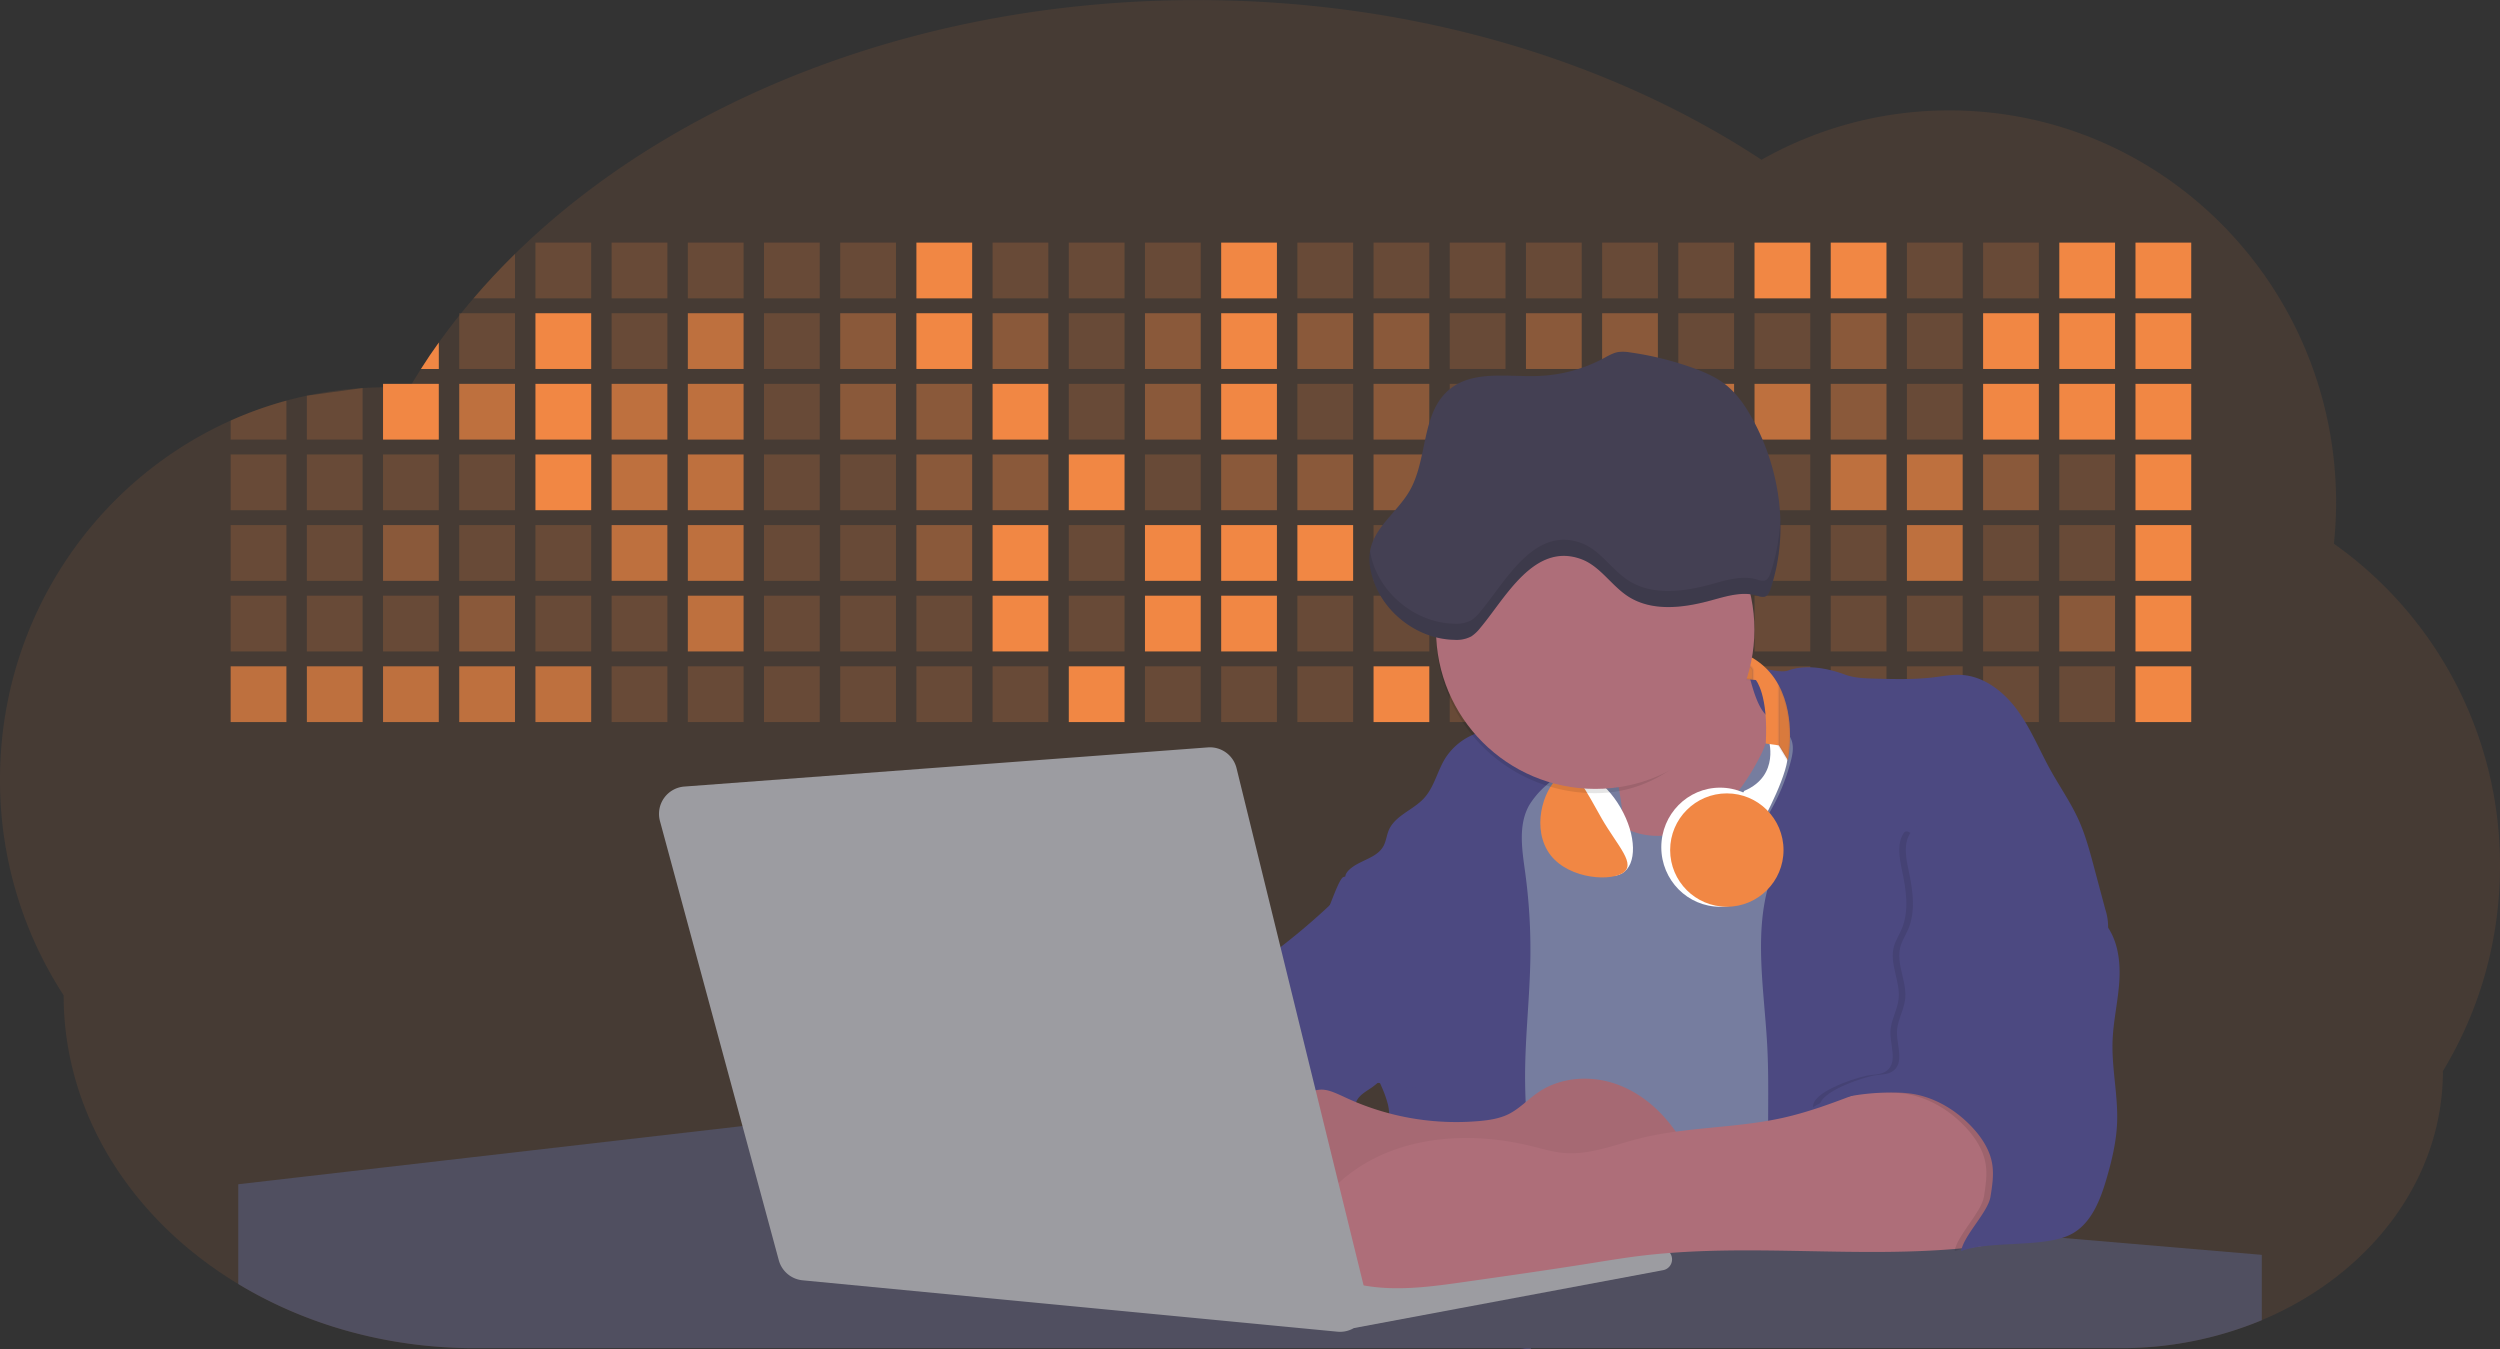 <svg id="aa7bae02-e79e-4d6b-a496-aba15f39787c" data-name="Layer 1" xmlns="http://www.w3.org/2000/svg" width="1144" height="617.32" viewBox="0 0 1144 617.32"><rect x="0" y="0" width="1144" height="617.32" fill="#333333" stroke="none"/><title>developer activity</title><path d="M1172,537.57a181.92,181.92,0,0,1-6.85,49.6,180.06,180.06,0,0,1-19.27,44.28c0,50.1-33.82,93.4-82.91,114a167.3,167.3,0,0,1-64.73,12.8H245.17c-40.25,0-77.55-10.86-108.14-29.36A185.76,185.76,0,0,1,112.2,711c-34-29.22-55.08-69.6-55.08-114.2A180.5,180.5,0,0,1,28,498.08c0-73.36,43.39-136.44,105.55-164.29a174.52,174.52,0,0,1,25.51-9.12q4.63-1.26,9.36-2.26a175.39,175.39,0,0,1,25.51-3.5q4.65-.29,9.35-.33H205c3.46,0,6.89.12,10.3.32l1.12-1.9q2.06-3.44,4.22-6.81,3.9-6.14,8.18-12.1,4.48-6.29,9.35-12.38l.83-1q2.76-3.44,5.64-6.8,9-10.49,19-20.35c72.11-70.68,185.08-116.18,312.08-116.18,98.82,0,189.15,27.55,258.34,73.07A174.18,174.18,0,0,1,920,191.86c97.74,0,177,80.37,177,179.51a184.9,184.9,0,0,1-1,18.78A180,180,0,0,1,1172,537.57Z" transform="translate(-28 -141.34)" fill="#f18744" opacity="0.1"/><path d="M263.66,257.52v20.35h-19Q253.59,267.39,263.66,257.52Z" transform="translate(-28 -141.34)" fill="#f18744" opacity="0.2"/><rect x="245.02" y="111.02" width="25.51" height="25.51" fill="#f18744" opacity="0.2"/><rect x="279.88" y="111.02" width="25.51" height="25.51" fill="#f18744" opacity="0.2"/><rect x="314.75" y="111.02" width="25.51" height="25.51" fill="#f18744" opacity="0.2"/><rect x="349.61" y="111.02" width="25.51" height="25.51" fill="#f18744" opacity="0.2"/><rect x="384.48" y="111.02" width="25.51" height="25.51" fill="#f18744" opacity="0.2"/><rect x="419.35" y="111.02" width="25.51" height="25.51" fill="#f18744"/><rect x="454.21" y="111.02" width="25.51" height="25.51" fill="#f18744" opacity="0.2"/><rect x="489.08" y="111.02" width="25.51" height="25.51" fill="#f18744" opacity="0.2"/><rect x="523.94" y="111.02" width="25.51" height="25.51" fill="#f18744" opacity="0.2"/><rect x="558.81" y="111.02" width="25.51" height="25.51" fill="#f18744"/><rect x="593.68" y="111.02" width="25.51" height="25.51" fill="#f18744" opacity="0.2"/><rect x="628.54" y="111.02" width="25.51" height="25.51" fill="#f18744" opacity="0.2"/><rect x="663.41" y="111.02" width="25.51" height="25.51" fill="#f18744" opacity="0.2"/><rect x="698.28" y="111.02" width="25.51" height="25.51" fill="#f18744" opacity="0.2"/><rect x="733.14" y="111.02" width="25.51" height="25.51" fill="#f18744" opacity="0.2"/><rect x="768.01" y="111.02" width="25.51" height="25.51" fill="#f18744" opacity="0.2"/><rect x="802.87" y="111.02" width="25.51" height="25.51" fill="#f18744"/><rect x="837.74" y="111.02" width="25.51" height="25.51" fill="#f18744"/><rect x="872.61" y="111.02" width="25.51" height="25.51" fill="#f18744" opacity="0.2"/><rect x="907.47" y="111.02" width="25.51" height="25.51" fill="#f18744" opacity="0.2"/><rect x="942.34" y="111.02" width="25.51" height="25.51" fill="#f18744"/><rect x="977.2" y="111.02" width="25.51" height="25.51" fill="#f18744"/><path d="M228.8,298.08v12.1h-8.18Q224.52,304,228.8,298.08Z" transform="translate(-28 -141.34)" fill="#f18744"/><rect x="210.15" y="143.33" width="25.51" height="25.51" fill="#f18744" opacity="0.2"/><rect x="245.02" y="143.33" width="25.51" height="25.51" fill="#f18744"/><rect x="279.88" y="143.33" width="25.51" height="25.51" fill="#f18744" opacity="0.2"/><rect x="314.75" y="143.33" width="25.51" height="25.51" fill="#f18744" opacity="0.7"/><rect x="349.61" y="143.33" width="25.51" height="25.51" fill="#f18744" opacity="0.2"/><rect x="384.48" y="143.33" width="25.51" height="25.51" fill="#f18744" opacity="0.4"/><rect x="419.35" y="143.33" width="25.51" height="25.51" fill="#f18744"/><rect x="454.21" y="143.33" width="25.51" height="25.51" fill="#f18744" opacity="0.4"/><rect x="489.08" y="143.33" width="25.51" height="25.51" fill="#f18744" opacity="0.2"/><rect x="523.94" y="143.33" width="25.51" height="25.51" fill="#f18744" opacity="0.4"/><rect x="558.81" y="143.33" width="25.51" height="25.51" fill="#f18744"/><rect x="593.68" y="143.33" width="25.51" height="25.51" fill="#f18744" opacity="0.4"/><rect x="628.54" y="143.33" width="25.51" height="25.51" fill="#f18744" opacity="0.4"/><rect x="663.41" y="143.33" width="25.51" height="25.51" fill="#f18744" opacity="0.2"/><rect x="698.28" y="143.33" width="25.51" height="25.51" fill="#f18744" opacity="0.4"/><rect x="733.14" y="143.33" width="25.51" height="25.51" fill="#f18744" opacity="0.4"/><rect x="768.01" y="143.33" width="25.51" height="25.51" fill="#f18744" opacity="0.2"/><rect x="802.87" y="143.33" width="25.51" height="25.51" fill="#f18744" opacity="0.2"/><rect x="837.74" y="143.33" width="25.51" height="25.51" fill="#f18744" opacity="0.4"/><rect x="872.61" y="143.33" width="25.51" height="25.51" fill="#f18744" opacity="0.2"/><rect x="907.47" y="143.33" width="25.51" height="25.51" fill="#f18744"/><rect x="942.34" y="143.33" width="25.51" height="25.51" fill="#f18744"/><rect x="977.2" y="143.33" width="25.51" height="25.51" fill="#f18744"/><path d="M159.06,324.67V342.5H133.55v-8.71A174.52,174.52,0,0,1,159.06,324.67Z" transform="translate(-28 -141.34)" fill="#f18744" opacity="0.2"/><polygon points="165.93 177.57 165.93 201.16 140.42 201.16 140.42 181.07 165.93 177.57" fill="#f18744" opacity="0.2"/><rect x="175.28" y="175.65" width="25.51" height="25.51" fill="#f18744"/><rect x="210.15" y="175.65" width="25.51" height="25.51" fill="#f18744" opacity="0.7"/><rect x="245.02" y="175.65" width="25.51" height="25.51" fill="#f18744"/><rect x="279.88" y="175.65" width="25.51" height="25.51" fill="#f18744" opacity="0.7"/><rect x="314.75" y="175.65" width="25.51" height="25.51" fill="#f18744" opacity="0.7"/><rect x="349.61" y="175.65" width="25.51" height="25.51" fill="#f18744" opacity="0.2"/><rect x="384.48" y="175.65" width="25.51" height="25.51" fill="#f18744" opacity="0.4"/><rect x="419.35" y="175.65" width="25.51" height="25.51" fill="#f18744" opacity="0.4"/><rect x="454.21" y="175.65" width="25.51" height="25.51" fill="#f18744"/><rect x="489.08" y="175.65" width="25.51" height="25.51" fill="#f18744" opacity="0.2"/><rect x="523.94" y="175.65" width="25.51" height="25.51" fill="#f18744" opacity="0.4"/><rect x="558.81" y="175.65" width="25.51" height="25.51" fill="#f18744"/><rect x="593.68" y="175.65" width="25.51" height="25.51" fill="#f18744" opacity="0.2"/><rect x="628.54" y="175.65" width="25.51" height="25.51" fill="#f18744" opacity="0.4"/><rect x="663.41" y="175.65" width="25.51" height="25.51" fill="#f18744" opacity="0.2"/><rect x="698.28" y="175.65" width="25.51" height="25.51" fill="#f18744"/><rect x="733.14" y="175.65" width="25.51" height="25.51" fill="#f18744" opacity="0.2"/><rect x="768.01" y="175.65" width="25.51" height="25.51" fill="#f18744" opacity="0.7"/><rect x="802.87" y="175.65" width="25.51" height="25.51" fill="#f18744" opacity="0.7"/><rect x="837.74" y="175.65" width="25.51" height="25.51" fill="#f18744" opacity="0.4"/><rect x="872.61" y="175.65" width="25.51" height="25.51" fill="#f18744" opacity="0.2"/><rect x="907.47" y="175.65" width="25.51" height="25.51" fill="#f18744"/><rect x="942.34" y="175.65" width="25.51" height="25.51" fill="#f18744"/><rect x="977.2" y="175.65" width="25.51" height="25.51" fill="#f18744"/><rect x="105.55" y="207.96" width="25.51" height="25.51" fill="#f18744" opacity="0.2"/><rect x="140.42" y="207.96" width="25.51" height="25.51" fill="#f18744" opacity="0.2"/><rect x="175.28" y="207.96" width="25.51" height="25.51" fill="#f18744" opacity="0.2"/><rect x="210.15" y="207.96" width="25.51" height="25.51" fill="#f18744" opacity="0.2"/><rect x="245.02" y="207.96" width="25.51" height="25.51" fill="#f18744"/><rect x="279.88" y="207.96" width="25.51" height="25.51" fill="#f18744" opacity="0.7"/><rect x="314.75" y="207.96" width="25.51" height="25.51" fill="#f18744" opacity="0.7"/><rect x="349.61" y="207.96" width="25.51" height="25.51" fill="#f18744" opacity="0.2"/><rect x="384.48" y="207.96" width="25.51" height="25.51" fill="#f18744" opacity="0.2"/><rect x="419.35" y="207.96" width="25.51" height="25.51" fill="#f18744" opacity="0.4"/><rect x="454.21" y="207.96" width="25.51" height="25.51" fill="#f18744" opacity="0.4"/><rect x="489.08" y="207.96" width="25.51" height="25.51" fill="#f18744"/><rect x="523.94" y="207.96" width="25.51" height="25.51" fill="#f18744" opacity="0.2"/><rect x="558.81" y="207.96" width="25.51" height="25.51" fill="#f18744" opacity="0.4"/><rect x="593.68" y="207.96" width="25.51" height="25.51" fill="#f18744" opacity="0.4"/><rect x="628.54" y="207.96" width="25.51" height="25.51" fill="#f18744" opacity="0.4"/><rect x="663.41" y="207.96" width="25.51" height="25.51" fill="#f18744" opacity="0.4"/><rect x="698.28" y="207.96" width="25.51" height="25.51" fill="#f18744" opacity="0.2"/><rect x="733.14" y="207.96" width="25.51" height="25.51" fill="#f18744" opacity="0.2"/><rect x="768.01" y="207.96" width="25.51" height="25.51" fill="#f18744" opacity="0.2"/><rect x="802.87" y="207.96" width="25.51" height="25.51" fill="#f18744" opacity="0.2"/><rect x="837.74" y="207.96" width="25.51" height="25.51" fill="#f18744" opacity="0.7"/><rect x="872.61" y="207.96" width="25.51" height="25.51" fill="#f18744" opacity="0.7"/><rect x="907.47" y="207.96" width="25.51" height="25.51" fill="#f18744" opacity="0.4"/><rect x="942.34" y="207.96" width="25.51" height="25.51" fill="#f18744" opacity="0.2"/><rect x="977.2" y="207.96" width="25.51" height="25.51" fill="#f18744"/><rect x="105.55" y="240.28" width="25.51" height="25.51" fill="#f18744" opacity="0.2"/><rect x="140.42" y="240.28" width="25.51" height="25.51" fill="#f18744" opacity="0.2"/><rect x="175.28" y="240.28" width="25.51" height="25.51" fill="#f18744" opacity="0.4"/><rect x="210.15" y="240.28" width="25.51" height="25.51" fill="#f18744" opacity="0.2"/><rect x="245.02" y="240.28" width="25.51" height="25.51" fill="#f18744" opacity="0.2"/><rect x="279.88" y="240.28" width="25.51" height="25.51" fill="#f18744" opacity="0.7"/><rect x="314.75" y="240.28" width="25.51" height="25.51" fill="#f18744" opacity="0.7"/><rect x="349.61" y="240.28" width="25.51" height="25.51" fill="#f18744" opacity="0.2"/><rect x="384.48" y="240.28" width="25.51" height="25.51" fill="#f18744" opacity="0.2"/><rect x="419.35" y="240.28" width="25.51" height="25.51" fill="#f18744" opacity="0.4"/><rect x="454.21" y="240.28" width="25.51" height="25.51" fill="#f18744"/><rect x="489.08" y="240.28" width="25.51" height="25.51" fill="#f18744" opacity="0.2"/><rect x="523.94" y="240.28" width="25.51" height="25.51" fill="#f18744"/><rect x="558.81" y="240.28" width="25.51" height="25.51" fill="#f18744"/><rect x="593.68" y="240.28" width="25.51" height="25.51" fill="#f18744"/><rect x="628.54" y="240.28" width="25.51" height="25.51" fill="#f18744" opacity="0.2"/><rect x="663.41" y="240.28" width="25.51" height="25.51" fill="#f18744"/><rect x="698.28" y="240.28" width="25.51" height="25.51" fill="#f18744" opacity="0.2"/><rect x="733.14" y="240.28" width="25.51" height="25.51" fill="#f18744" opacity="0.2"/><rect x="768.01" y="240.28" width="25.51" height="25.51" fill="#f18744" opacity="0.2"/><rect x="802.87" y="240.28" width="25.51" height="25.51" fill="#f18744" opacity="0.2"/><rect x="837.74" y="240.28" width="25.51" height="25.51" fill="#f18744" opacity="0.2"/><rect x="872.61" y="240.28" width="25.51" height="25.51" fill="#f18744" opacity="0.7"/><rect x="907.47" y="240.28" width="25.51" height="25.51" fill="#f18744" opacity="0.2"/><rect x="942.34" y="240.28" width="25.51" height="25.51" fill="#f18744" opacity="0.2"/><rect x="977.2" y="240.28" width="25.51" height="25.51" fill="#f18744"/><rect x="105.55" y="272.59" width="25.51" height="25.51" fill="#f18744" opacity="0.2"/><rect x="140.42" y="272.59" width="25.51" height="25.51" fill="#f18744" opacity="0.2"/><rect x="175.28" y="272.59" width="25.51" height="25.51" fill="#f18744" opacity="0.2"/><rect x="210.15" y="272.59" width="25.51" height="25.51" fill="#f18744" opacity="0.4"/><rect x="245.02" y="272.59" width="25.51" height="25.51" fill="#f18744" opacity="0.2"/><rect x="279.88" y="272.59" width="25.51" height="25.51" fill="#f18744" opacity="0.2"/><rect x="314.75" y="272.59" width="25.51" height="25.51" fill="#f18744" opacity="0.7"/><rect x="349.61" y="272.59" width="25.51" height="25.51" fill="#f18744" opacity="0.2"/><rect x="384.48" y="272.59" width="25.51" height="25.51" fill="#f18744" opacity="0.2"/><rect x="419.35" y="272.59" width="25.51" height="25.51" fill="#f18744" opacity="0.2"/><rect x="454.21" y="272.59" width="25.51" height="25.51" fill="#f18744"/><rect x="489.08" y="272.59" width="25.51" height="25.51" fill="#f18744" opacity="0.2"/><rect x="523.94" y="272.59" width="25.51" height="25.51" fill="#f18744"/><rect x="558.81" y="272.59" width="25.51" height="25.51" fill="#f18744"/><rect x="593.68" y="272.59" width="25.51" height="25.51" fill="#f18744" opacity="0.2"/><rect x="628.54" y="272.59" width="25.51" height="25.51" fill="#f18744" opacity="0.2"/><rect x="663.41" y="272.59" width="25.51" height="25.51" fill="#f18744" opacity="0.2"/><rect x="698.28" y="272.59" width="25.51" height="25.51" fill="#f18744" opacity="0.2"/><rect x="733.14" y="272.59" width="25.51" height="25.51" fill="#f18744" opacity="0.2"/><rect x="768.01" y="272.59" width="25.51" height="25.51" fill="#f18744" opacity="0.2"/><rect x="802.87" y="272.59" width="25.51" height="25.51" fill="#f18744" opacity="0.2"/><rect x="837.74" y="272.59" width="25.51" height="25.51" fill="#f18744" opacity="0.2"/><rect x="872.61" y="272.59" width="25.51" height="25.51" fill="#f18744" opacity="0.2"/><rect x="907.47" y="272.59" width="25.51" height="25.51" fill="#f18744" opacity="0.2"/><rect x="942.34" y="272.59" width="25.51" height="25.51" fill="#f18744" opacity="0.4"/><rect x="977.2" y="272.59" width="25.51" height="25.51" fill="#f18744"/><rect x="105.55" y="304.91" width="25.51" height="25.51" fill="#f18744" opacity="0.7"/><rect x="140.42" y="304.91" width="25.51" height="25.51" fill="#f18744" opacity="0.7"/><rect x="175.28" y="304.91" width="25.51" height="25.51" fill="#f18744" opacity="0.7"/><rect x="210.15" y="304.91" width="25.51" height="25.51" fill="#f18744" opacity="0.7"/><rect x="245.02" y="304.91" width="25.51" height="25.51" fill="#f18744" opacity="0.7"/><rect x="279.88" y="304.91" width="25.51" height="25.51" fill="#f18744" opacity="0.2"/><rect x="314.75" y="304.91" width="25.51" height="25.51" fill="#f18744" opacity="0.2"/><rect x="349.61" y="304.91" width="25.51" height="25.51" fill="#f18744" opacity="0.2"/><rect x="384.48" y="304.91" width="25.51" height="25.51" fill="#f18744" opacity="0.2"/><rect x="419.35" y="304.91" width="25.51" height="25.51" fill="#f18744" opacity="0.2"/><rect x="454.21" y="304.91" width="25.51" height="25.51" fill="#f18744" opacity="0.2"/><rect x="489.08" y="304.91" width="25.51" height="25.51" fill="#f18744"/><rect x="523.94" y="304.91" width="25.51" height="25.51" fill="#f18744" opacity="0.2"/><rect x="558.81" y="304.91" width="25.51" height="25.51" fill="#f18744" opacity="0.2"/><rect x="593.68" y="304.91" width="25.51" height="25.51" fill="#f18744" opacity="0.2"/><rect x="628.54" y="304.91" width="25.51" height="25.51" fill="#f18744"/><rect x="663.41" y="304.91" width="25.51" height="25.51" fill="#f18744" opacity="0.2"/><rect x="698.28" y="304.91" width="25.51" height="25.51" fill="#f18744" opacity="0.2"/><rect x="733.14" y="304.91" width="25.51" height="25.51" fill="#f18744" opacity="0.2"/><rect x="768.01" y="304.91" width="25.51" height="25.51" fill="#f18744" opacity="0.2"/><rect x="802.87" y="304.91" width="25.51" height="25.51" fill="#f18744" opacity="0.2"/><rect x="837.74" y="304.91" width="25.51" height="25.51" fill="#f18744" opacity="0.2"/><rect x="872.61" y="304.91" width="25.51" height="25.51" fill="#f18744" opacity="0.2"/><rect x="907.47" y="304.91" width="25.51" height="25.51" fill="#f18744" opacity="0.2"/><rect x="942.34" y="304.91" width="25.51" height="25.51" fill="#f18744" opacity="0.2"/><rect x="977.2" y="304.91" width="25.51" height="25.51" fill="#f18744"/><circle cx="734.52" cy="363.89" r="34.87" fill="#767d9f"/><path d="M760.71,460.87q5.22,22.78,8.86,45.9c.73,4.58,1.38,9.41-.28,13.74-1.39,3.61-4.22,6.43-6.44,9.59s-3.9,7.21-2.55,10.83,5.29,5.6,9.05,6.62c10.76,2.9,22.23.79,32.94-2.35a53.29,53.29,0,0,0,13.81-5.72c4.54-2.88,8.26-6.88,11.68-11,15.61-18.93,25.83-41.65,35.45-64.23a39.12,39.12,0,0,1-33.11-13.34c-3.94-4.63-6.83-11.08-4.61-16.74-6.51,3.57-14.24,3.81-21.25,6.25a75.49,75.49,0,0,0-12.5,6.15q-7.18,4.15-14.28,8.46C772.07,458.29,767,461.19,760.71,460.87Z" transform="translate(-28 -141.34)" fill="#ae6e79"/><path d="M833.64,487.05c-6.11,11.89-14.06,23.32-25.41,30.4s-26.63,9-38,2c-5.6-3.42-9.84-8.62-14.73-13s-11-8.13-17.57-7.56c-7.24.63-12.91,6.28-17.76,11.69-7.36,8.22-14.47,16.79-19.68,26.52-10,18.7-12.37,40.56-11.93,61.76s3.51,42.29,3.58,63.49c.1,26.08-4.32,51.95-8.79,77.64,41.1-5.06,82.25,6,123.44,10.19,26.36,2.71,52.92,2.65,79.42,2.58,4.66,0,9.62-.12,13.5-2.7a18.2,18.2,0,0,0,5.59-6.64c3.66-6.75,5.13-14.45,6.15-22.06,2.59-19.22,2.67-38.68,2.74-58.08.18-47,.35-94.17-5.62-140.8-1.47-11.47-3.35-23-7.75-33.73s-11.58-20.6-21.62-26.35c-6.45-3.7-21.4-10.14-29-6.41C841.67,460.15,837.73,479.09,833.64,487.05Z" transform="translate(-28 -141.34)" fill="#767d9f"/><path d="M836.68,619.77c-1.55-29-7.86-59.95,5.57-85.69,3.3-6.32-8.54-14.21-4.88-20.33a92.08,92.08,0,0,0,10.06-23.93c.76-2.89,1.37-5.95.65-8.85-1.33-5.29-6.56-8.44-11-11.66-4.9-3.56-7.42-14.41-9-20.28s12.57,1.2,18.26-.89c7.9-2.89,17.94-1.07,25.82,1.86,4.4,1.62,9.18,1.76,13.87,1.88,9.11.24,18.25.47,27.29-.65,4.06-.51,8.13-1.28,12.21-1.05,10.41.59,19.46,7.71,25.62,16.13s10.08,18.23,15.13,27.35c4.21,7.6,9.23,14.78,12.82,22.69,3.18,7,5.19,14.52,7.18,22l5.13,19.19a25.58,25.58,0,0,1,1.26,8.51c-.26,3.07-1.62,5.93-3,8.66A164.12,164.12,0,0,1,971,603.2c-10.79,13.23-23.89,25.16-30.3,41-2.5,6.17-3.89,12.73-5.16,19.27a707.94,707.94,0,0,0-10.9,79.15,174.2,174.2,0,0,0-36.52-12.21,177.61,177.61,0,0,0-19-3c-5.59-.58-12.8.52-18.12-1-8.9-2.53-9.88-17.58-11.23-25.46-2.16-12.55-2.59-25.32-2.67-38C837,648.53,837.45,634.14,836.68,619.77Z" transform="translate(-28 -141.34)" fill="#4c4981"/><path d="M641.23,565.54c4.21,24,8.85,48.07,18,70.62-.23.22-.46.42-.69.62-.81.69-1.65,1.34-2.53,2-2.05,1.44-4.3,2.66-6,4.54a8,8,0,0,0-1.5,2.45,5.48,5.48,0,0,0,0,4.47c-4.77,2.11-10.31,1.46-15.66,1.26-4.61-.17-9.08,0-12.78,2.53-5.14,3.54-6.69,10.34-7.52,16.52q-.46,3.38-.79,6.77-.32,3.15-.52,6.32a188.61,188.61,0,0,0-.19,21q.08,1.92.21,3.84c-16.34-.39-31.23-8.91-45.32-17.19-3.22-1.89-6.54-3.88-8.63-7A15.8,15.8,0,0,1,555,674c0-.51.09-1,.16-1.52a41.58,41.58,0,0,1,2.29-8.68,107.2,107.2,0,0,1,19.19-32.65c3.58-4.18,7.61-8.27,9.28-13.52.73-2.29,1-4.72,1.74-7,3.32-9.88,15.3-14.55,19.4-24.14,1-2.29,1.46-4.8,2.7-7a17.63,17.63,0,0,1,4.25-4.75c.73-.61,1.49-1.2,2.24-1.79q10.54-8.26,20.31-17.45,1.82-1.71,3.6-3.46A59.48,59.48,0,0,0,641.23,565.54Z" transform="translate(-28 -141.34)" fill="#4c4981"/><path d="M742,494.56c-1.44,1.52-3,2.95-4.53,4.37l-.41.37-1.62,1.5a39,39,0,0,0-7.55,8.79l-.17.28c-5.1,9.13-3.21,20.37-1.79,30.74a261.55,261.55,0,0,1,2.37,39c-.26,18-2.38,35.88-2.42,53.86,0,4.08.09,8.15.27,12.23.29,6.63.79,13.25,1.39,19.87.65,7.26,1.43,14.51,2.16,21.76.58,5.61,1.13,11.21,1.59,16.81.23,2.9.45,5.79.63,8.69.21,3.4.38,6.81.48,10.21h0c.07,2.16.11,4.31.11,6.47,0,1.23,0,2.45,0,3.67q0,3.51-.19,7-.2,4.49-.61,9c-.31,3.27-.86,6.84-3.16,9.14-.14.14-.29.27-.44.4l-3.24-.4a332.72,332.72,0,0,0-67.3-1.2c.49-3.38.94-6.75,1.38-10.14.2-1.6.4-3.21.59-4.82q.33-2.76.63-5.52c.23-2,.44-4,.64-6q.78-7.73,1.37-15.47.87-11.29,1.32-22.62.22-5.41.34-10.83.17-6.72.16-13.45,0-6.54-.11-13.1c0-1.44-.06-2.88-.18-4.31a27.35,27.35,0,0,0-.53-3.83,49.87,49.87,0,0,0-3-8.48c-.22-.52-.43-1-.64-1.55-.12-.27-.23-.55-.34-.82,5.76-5.13,9.86-12,13.8-18.76,6.39-10.89,12.93-22.26,14-34.84s-5.18-26.71-17.2-30.55c-3.27-1-6.73-1.28-10.1-1.87-3.18-.56-9.81-1.83-13.49-4.11q-3,3.08-6,6.05a22.15,22.15,0,0,1,2.17-8.71l1.42.07a2.71,2.71,0,0,1-.16-1c0-1.07.74-2.28,2.32-3.62,4.71-4,12.12-4.89,15.09-10.3,1.24-2.25,1.45-4.93,2.45-7.29,2.87-6.73,11.11-9.21,16.07-14.59s6.2-13,10.21-19a28.62,28.62,0,0,1,12-10c.4-.19.81-.38,1.22-.55,8.3-3.55,18.16-4.36,26.76-4.34,3.34,0,12,.1,16.24,1.79a5.32,5.32,0,0,1,1.85,1.13C752.37,480.61,745.34,491,742,494.56Z" transform="translate(-28 -141.34)" fill="#4c4981"/><path d="M642.72,542.69a60.88,60.88,0,0,1,46.74,4.87c7.2,4,13.66,9.58,17.62,16.78,5.95,10.8,5.69,23.82,5.27,36.15-.21,6.17-.48,12.56-3.2,18.1C706,625,700.06,629.4,694,633a42.24,42.24,0,0,1-12.32,5.33c-6.72,1.46-13.7.22-20.47-1-7.36-1.36-15.26-3-20.37-8.48-3-3.18-4.64-7.31-6.26-11.35q-3.49-8.75-7-17.48c-4.05-10.11-5.42-18.52-.07-28.37,2.43-4.49,5.4-8.69,7.8-13.21C636.51,556.14,640.81,543.28,642.72,542.69Z" transform="translate(-28 -141.34)" fill="#4c4981"/><path d="M1063,715.56v29.9a167.3,167.3,0,0,1-64.73,12.8H728.58c-.14.14-.29.27-.44.4l-3.24-.4H245.17c-40.25,0-77.55-10.86-108.14-29.36V683.25l230.72-26.63.18,0L502.29,668l34.77,3,18.06,1.53,37.38,3.17,19.23,1.63,28,2.38,3.94.33,20.18,1.71L691.23,684l38.5,3.26,64.18,5.45,45.15,3.83,74.14,6.29,14.1,1.19,1.52.13,1.32.11,18.62,1.58,20.44,1.74,2.37.2Z" transform="translate(-28 -141.34)" fill="#504f60"/><polygon points="764 573.12 474.86 523.77 463.65 580.46 596.19 596.33 637 601.44 749.26 579.33 764 573.12" fill="#9c9ca1"/><path d="M642.33,739.94l144.86-27.23a5,5,0,0,1,5.94,4.93h0a5,5,0,0,1-4.09,4.93L647.57,749.06Z" transform="translate(-28 -141.34)" fill="#9c9ca1"/><path d="M705.17,654.31c4.51-.42,9.08-1.13,13.14-3.13,5-2.49,8.89-6.78,13.52-9.94,10.18-7,23.8-7.94,35.47-3.92s21.41,12.63,28.23,22.91c4.53,6.85,7.93,15.59,4.73,23.15a30.51,30.51,0,0,1-4.12,6.44l-8.34,10.9a29,29,0,0,1-5.66,6.09c-3.12,2.27-7,3.2-10.82,3.76-10.15,1.48-20.48.64-30.71,1.32-17.57,1.17-34.73,6.83-52.34,6.64-10.12-.11-20.11-2.15-30-4.19l-43.77-9c-7.62-1.56-16.23-3.84-19.82-10.75-1.61-3.11-1.91-6.71-2.1-10.21-.52-9.64,0-20.36,6.68-27.31,6.28-6.52,16.21-8.58,23.71-13.4,9.18-5.91,12.21-4,21.89.44A120,120,0,0,0,705.17,654.31Z" transform="translate(-28 -141.34)" fill="#ae6e79"/><path d="M705.17,654.31c4.51-.42,9.08-1.13,13.14-3.13,5-2.49,8.89-6.78,13.52-9.94,10.18-7,23.8-7.94,35.47-3.92s21.41,12.63,28.23,22.91c4.53,6.85,7.93,15.59,4.73,23.15a30.51,30.51,0,0,1-4.12,6.44l-8.34,10.9a29,29,0,0,1-5.66,6.09c-3.12,2.27-7,3.2-10.82,3.76-10.15,1.48-20.48.64-30.71,1.32-17.57,1.17-34.73,6.83-52.34,6.64-10.12-.11-20.11-2.15-30-4.19l-43.77-9c-7.62-1.56-16.23-3.84-19.82-10.75-1.61-3.11-1.91-6.71-2.1-10.21-.52-9.64,0-20.36,6.68-27.31,6.28-6.52,16.21-8.58,23.71-13.4,9.18-5.91,12.21-4,21.89.44A120,120,0,0,0,705.17,654.31Z" transform="translate(-28 -141.34)" opacity="0.05"/><path d="M880.94,640.6c-12.28,4.75-24.63,9.52-37.49,12.35-21.56,4.75-44.12,4-65.51,9.43-11.3,2.88-22.53,7.52-34.14,6.58-5.19-.42-10.2-2-15.25-3.2-28.37-7-60.62-4.73-83.66,13.27-7.88,6.15-14.33,13.82-20.18,22a14.7,14.7,0,0,0,5.91,21.88A86.62,86.62,0,0,0,659,730.48c13.13,1.16,26.32-.7,39.38-2.56,19.38-2.75,38.77-5.51,58.1-8.6,6.94-1.11,13.88-2.26,20.86-3.14,50.23-6.35,101.37,1.37,151.73-3.93,5.09-.54,10.27-1.24,14.9-3.41,11.72-5.5,17.52-20,15.1-32.74s-11.76-23.33-23-29.83c-9.42-5.47-19.58-7.68-30.07-10C896.26,634,890.32,637,880.94,640.6Z" transform="translate(-28 -141.34)" fill="#ae6e79"/><path d="M988.67,564.44c5.54,7.26,6.72,17,6.12,26.09s-2.76,18.08-3.08,27.21c-.44,12.52,2.58,25,2.07,37.48-.36,8.73-2.43,17.29-4.88,25.67-2.89,9.89-7.07,20.52-16.2,25.27-12.12,6.31-37.54,2.76-50.29,7.7,1.16-7.23,12.28-17.7,13.44-24.93.8-5,1.61-10.14.75-15.15-1.1-6.39-4.85-12.06-9.3-16.78-7.08-7.51-16.32-13.16-26.47-15s-35-.33-43.12,6.08c-1-6.62,17.6-13,24.14-14.43,3.26-.73,7-.32,9.61-2.39,5-3.92,1.37-11.73,1.61-18,.19-5,3.11-9.58,3.7-14.58,1-8-4.22-16.15-2.17-24,.76-2.9,2.45-5.45,3.62-8.21,3.56-8.45,2-18.09.1-27.07-1.18-5.64-2.33-12,.81-16.81,2.91-4.49,11.17,11.5,16.46,10.76,17.47-2.45,33.28-15.4,47.39-4.8,7.19,5.4,8.13,11,11,18.71C976.77,554.6,984,558.36,988.67,564.44Z" transform="translate(-28 -141.34)" opacity="0.1"/><path d="M991.67,564.44c5.54,7.26,6.72,17,6.12,26.09s-2.76,18.08-3.08,27.21c-.44,12.52,2.58,25,2.07,37.48-.36,8.73-2.43,17.29-4.88,25.67-2.89,9.89-7.07,20.52-16.2,25.27-12.12,6.31-37.54,2.76-50.29,7.7,1.16-7.23,12.28-17.7,13.44-24.93.8-5,1.61-10.14.75-15.15-1.1-6.39-4.85-12.06-9.3-16.78-7.08-7.51-16.32-13.16-26.47-15s-35-.33-43.12,6.08c-1-6.62,17.6-13,24.14-14.43,3.26-.73,7-.32,9.61-2.39,5-3.92,1.37-11.73,1.61-18,.19-5,3.11-9.58,3.7-14.58,1-8-4.22-16.15-2.17-24,.76-2.9,2.45-5.45,3.62-8.21,3.56-8.45,2-18.09.1-27.07-1.18-5.64-2.33-12,.81-16.81,2.91-4.49,8.6-6.19,13.89-6.94a68.42,68.42,0,0,1,50,12.9c7.19,5.4,8.13,11,11,18.71C979.77,554.6,987,558.36,991.67,564.44Z" transform="translate(-28 -141.34)" fill="#4c4981"/><path d="M330,517.06,384.37,718a12.55,12.55,0,0,0,10.91,9.21L640,750.72a12.54,12.54,0,0,0,13.38-15.48L593.84,492.86a12.54,12.54,0,0,0-13.12-9.51L341.13,501.27A12.54,12.54,0,0,0,330,517.06Z" transform="translate(-28 -141.34)" fill="#9c9ca1"/><ellipse cx="787.11" cy="387.68" rx="26.9" ry="27.25" fill="#fff"/><path d="M837.2,479.31s5.67,16.86-11.06,23.95L824,507l10.48,10.34S847.4,493.77,846,485.4C846,485.4,844,476.9,837.2,479.31Z" transform="translate(-28 -141.34)" fill="#fff"/><circle cx="790.2" cy="388.99" r="25.94" fill="#f18744"/><path d="M846.13,489.23l-4.12-6.8-6-.85c1.28-22.39-4.53-29.06-4.53-29.06l-1.35-.13-5.88-.57-11.06-11.48v-3.26c15.54,1.85,24.13,9.23,28.77,17.88C850.16,470.14,846.13,489.23,846.13,489.23Z" transform="translate(-28 -141.34)" fill="#f18744"/><path d="M830.18,448.27v4.12l-5.88-.57-11.06-11.48S830.35,444.17,830.18,448.27Z" transform="translate(-28 -141.34)" stroke="#4c4981" stroke-miterlimit="10" opacity="0.1"/><path d="M846.13,489.23l-4.12-6.8V455C850.16,470.14,846.13,489.23,846.13,489.23Z" transform="translate(-28 -141.34)" stroke="#4c4981" stroke-miterlimit="10" opacity="0.1"/><ellipse cx="757.11" cy="518.2" rx="14.43" ry="26.32" transform="translate(-185.67 306.64) rotate(-30)" fill="#fff"/><path d="M761,516c7.27,12.59,16.19,21,9.29,25s-27,2-34.27-10.6-.67-30,6.23-34S753.72,503.38,761,516Z" transform="translate(-28 -141.34)" fill="#f18744"/><path d="M825.73,425.3c0,40.23-27.53,79-67.76,79a72.85,72.85,0,0,1,0-145.7C798.2,358.64,825.73,385.06,825.73,425.3Z" transform="translate(-28 -141.34)" opacity="0.1"/><circle cx="729.97" cy="288.15" r="72.85" fill="#ae6e79"/><path d="M751.57,397.21c8.67,3.19,13.8,12.15,21.58,17.14,11,7,25.32,5.19,37.88,1.73,7-1.91,14.32-4.24,21.21-2.12a6,6,0,0,0,3.23.46c1.5-.43,2.24-2.09,2.73-3.57,8.52-25.4,4.69-54.17-8.17-77.67-3.32-6.06-7.3-11.92-12.78-16.13-4.32-3.31-9.4-5.48-14.52-7.33a145,145,0,0,0-28.88-7.13,17.94,17.94,0,0,0-5.27-.17c-2.41.39-4.57,1.69-6.72,2.85A68.78,68.78,0,0,1,732,313.38c-14,.53-30-2.77-40.79,6.21-13,10.77-9.76,31.78-18.19,46.4-5.58,9.67-16.34,16.69-18.11,27.7a25.57,25.57,0,0,0,.63,10.07c4.12,16.94,20.52,30.06,38,30.37a14.42,14.42,0,0,0,7.76-1.59,17.55,17.55,0,0,0,4.09-3.89C716.84,415.09,729.94,389.25,751.57,397.21Z" transform="translate(-28 -141.34)" fill="#444053"/><path d="M838.2,403.48c-.49,1.48-1.23,3.14-2.73,3.57a6,6,0,0,1-3.23-.46c-6.89-2.12-14.25.21-21.2,2.12-12.57,3.46-26.92,5.31-37.88-1.73-7.79-5-12.91-14-21.59-17.14-21.63-8-34.73,17.88-46.21,31.44a17.55,17.55,0,0,1-4.09,3.89,14.42,14.42,0,0,1-7.76,1.59c-17.42-.31-33.83-13.43-38-30.37-.23-1-.43-2-.58-3,0,.09,0,.17-.05.26a25.57,25.57,0,0,0,.63,10.07c4.12,16.94,20.53,30.06,38,30.37a14.42,14.42,0,0,0,7.76-1.59,17.55,17.55,0,0,0,4.09-3.89c11.48-13.56,24.58-39.4,46.21-31.44,8.68,3.19,13.8,12.15,21.59,17.14,11,7,25.31,5.19,37.88,1.73,7-1.91,14.31-4.24,21.2-2.12a6,6,0,0,0,3.23.46c1.5-.43,2.24-2.09,2.73-3.57a90.29,90.29,0,0,0,4.48-32.26A88.8,88.8,0,0,1,838.2,403.48Z" transform="translate(-28 -141.34)" opacity="0.1"/></svg>
